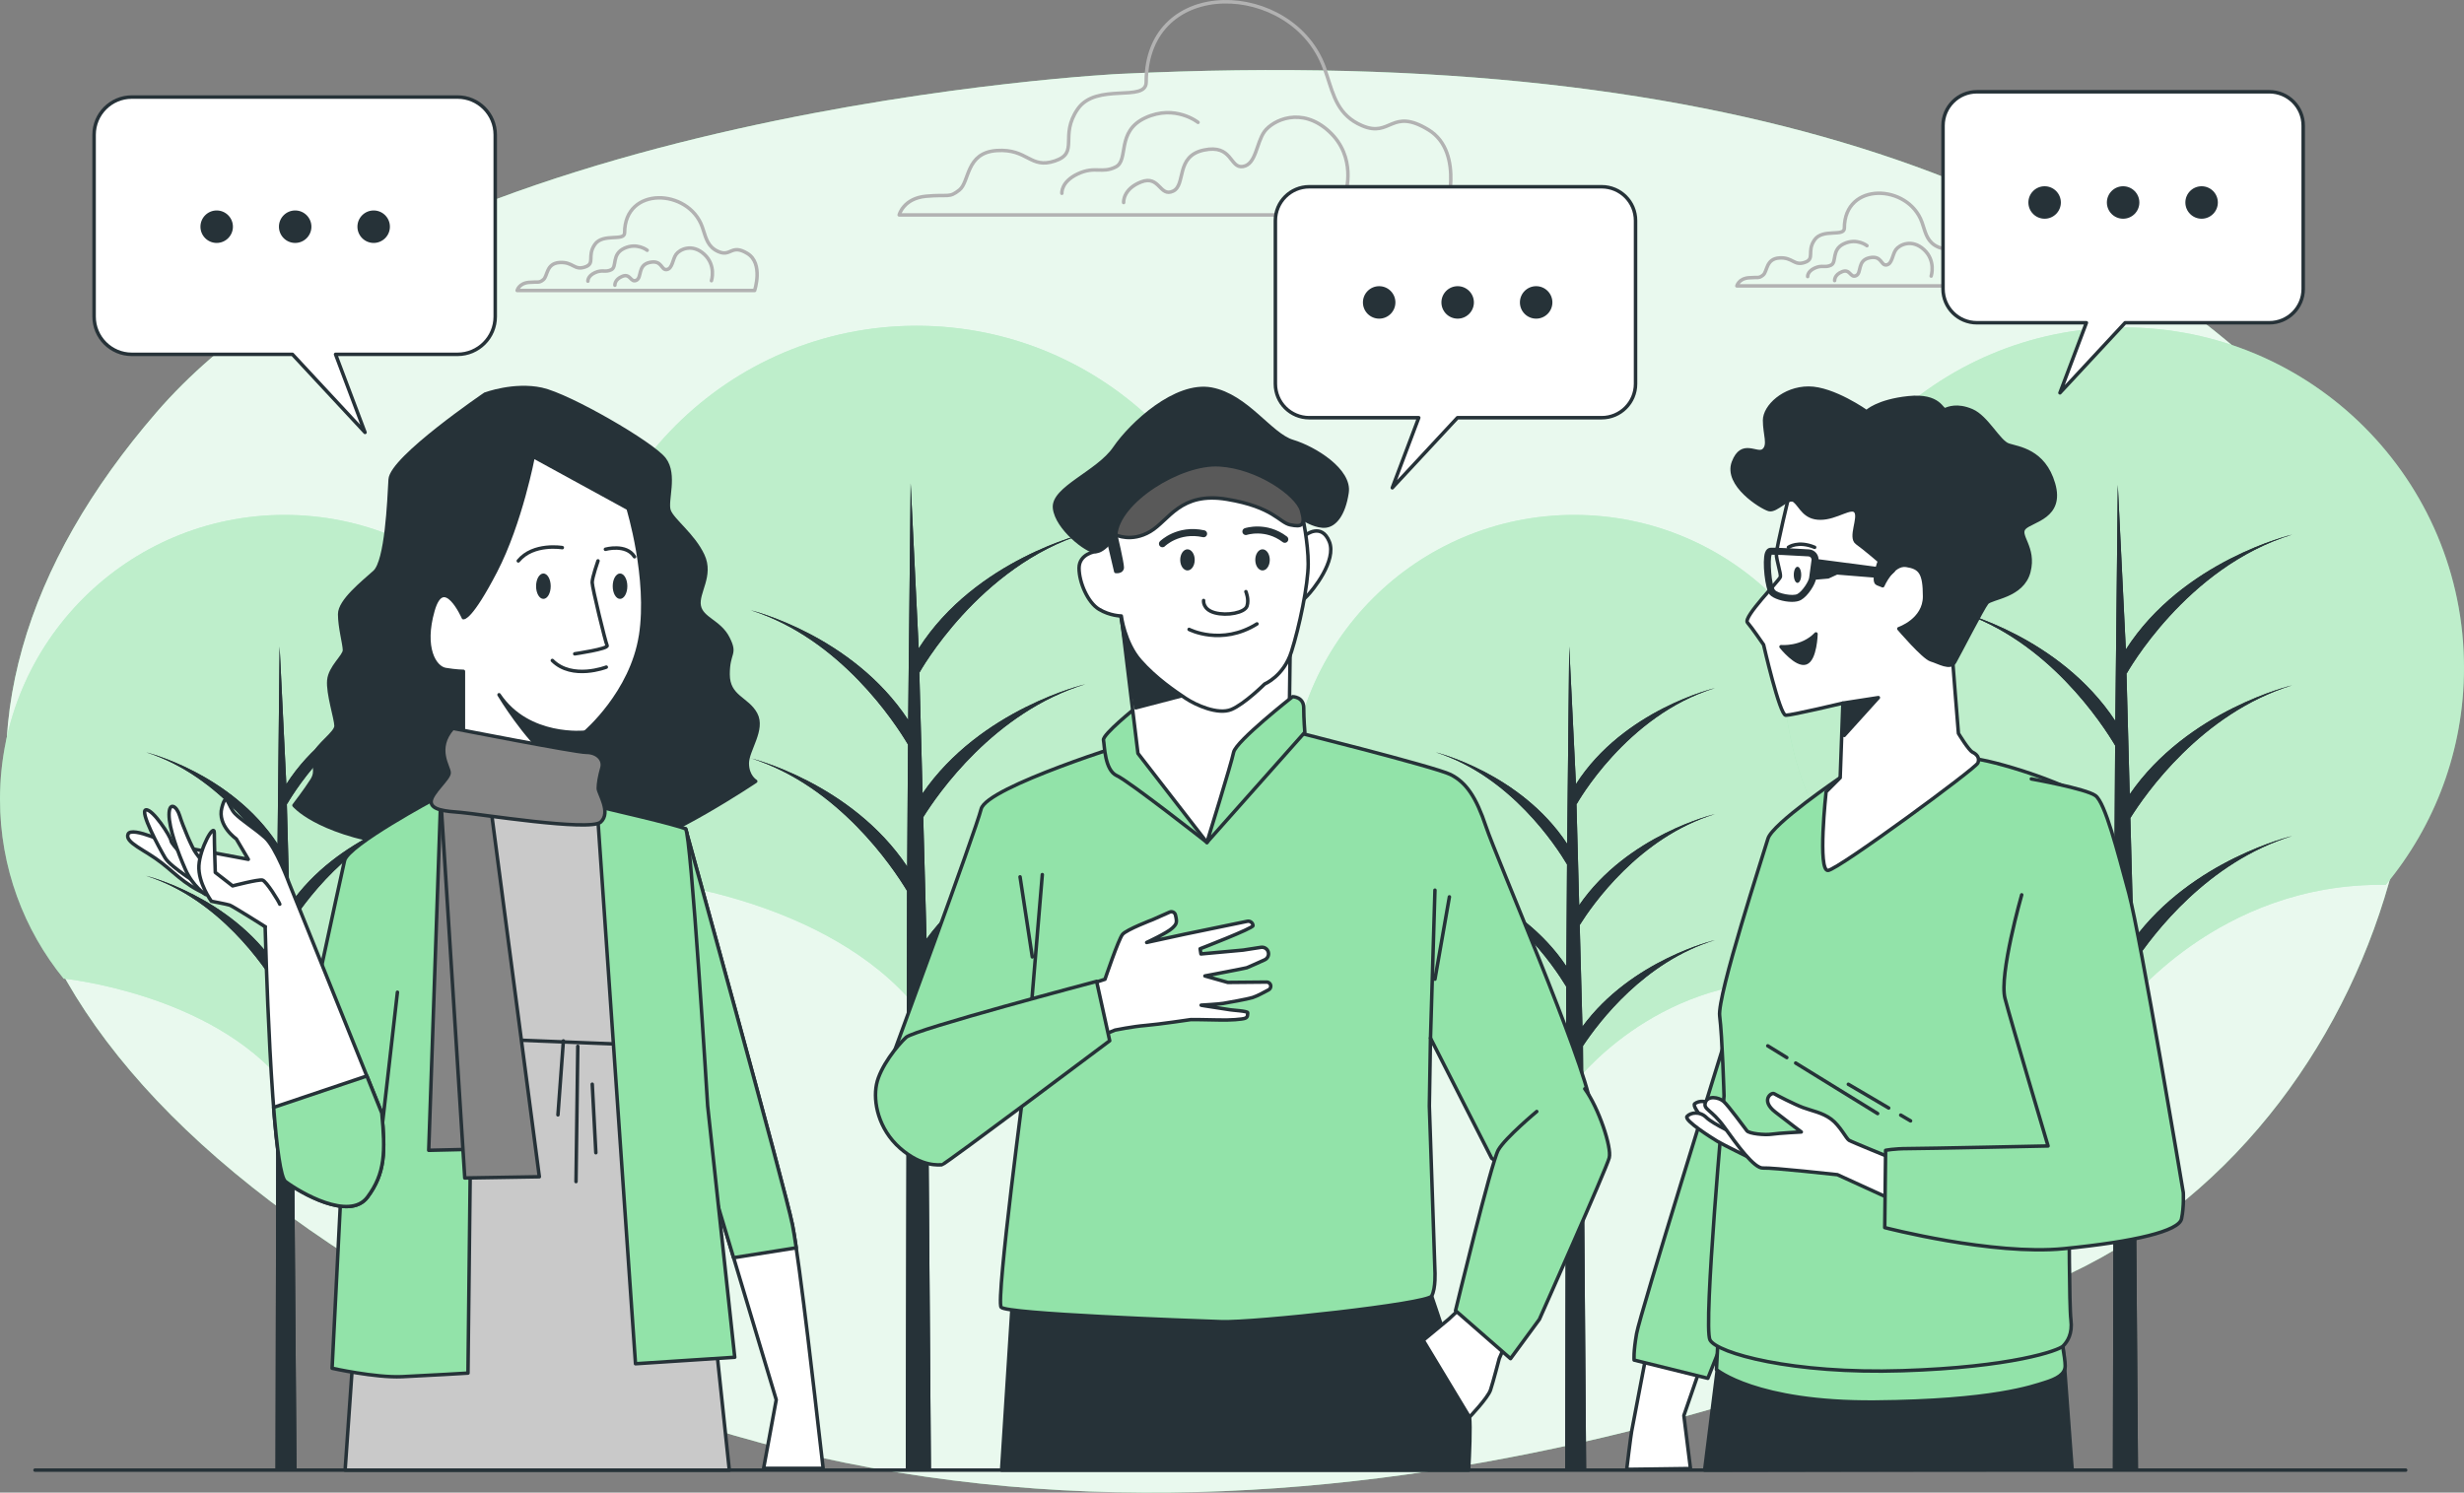<?xml version="1.0" encoding="UTF-8"?><svg id="Calque_2" xmlns="http://www.w3.org/2000/svg" viewBox="0 0 704.11 426.58"><rect x="0" y="0" width="704.11" height="426.58" fill="#808080" stroke="none"/><defs><style>.cls-1{fill:#595959;}.cls-1,.cls-2,.cls-3,.cls-4,.cls-5,.cls-6,.cls-7,.cls-8{stroke:#263238;}.cls-1,.cls-2,.cls-3,.cls-4,.cls-5,.cls-6,.cls-7,.cls-8,.cls-9{stroke-linecap:round;stroke-linejoin:round;}.cls-2{fill:#858585;}.cls-10{opacity:.4;}.cls-10,.cls-11,.cls-5{fill:#fff;}.cls-11{opacity:.8;}.cls-3{fill:#c9c9c9;}.cls-4,.cls-12{fill:#92e3a9;}.cls-6{stroke-width:2px;}.cls-6,.cls-7,.cls-9{fill:none;}.cls-8,.cls-13{fill:#263238;}.cls-9{stroke:#b2b2b2;}</style></defs><g id="Background_Simple"><path class="cls-12" d="m320.17,21.1S119.96,30.87,44.76,117.79C-30.45,204.71-13.84,306.28,148.28,386.37c162.12,80.08,346.71,23.44,443.4-22.46,96.69-45.9,126.35-182.28,68.37-244.16-57.99-61.88-157.24-107.43-339.87-98.64Z"/><path class="cls-11" d="m320.17,21.1S119.96,30.87,44.76,117.79C-30.45,204.71-13.84,306.28,148.28,386.37c162.12,80.08,346.71,23.44,443.4-22.46,96.69-45.9,126.35-182.28,68.37-244.16-57.99-61.88-157.24-107.43-339.87-98.64Z"/></g><g id="Trees"><path class="cls-12" d="m186.38,251.88s50.11,4.96,75.51,36.02c0,0,26.83-35.99,75.03-35.25,13.99-16.86,22.4-38.5,22.41-62.12.02-53.79-43.57-97.41-97.37-97.43-53.79-.02-97.41,43.57-97.43,97.37,0,23.32,8.18,44.72,21.84,61.5v-.08Z"/><path class="cls-10" d="m186.38,251.88s50.11,4.96,75.51,36.02c0,0,26.83-35.99,75.03-35.25,13.99-16.86,22.4-38.5,22.41-62.12.02-53.79-43.57-97.41-97.37-97.43-53.79-.02-97.41,43.57-97.43,97.37,0,23.32,8.18,44.72,21.84,61.5v-.08Z"/><path class="cls-13" d="m214.56,216.69c25.03,7.93,40.58,31.19,44.63,37.91l-.36,165.56h7.2l-1.08-145.22c5.46-8.26,21.07-28.88,45.19-36.25,0,0-28.64,6.79-45.37,29.62l-.94-34.77c4.12-6.61,20.25-30.03,46.3-37.99,0,0-29.96,7.1-46.49,31.19l-.94-35.04.07.47s16.92-30.45,47.36-39.75c0,0-31.35,7.44-47.6,32.89l-2.3-47.16-.71,67.6c-15.93-24.21-44.96-31.34-44.96-31.34,25.64,8.12,41.33,32.34,44.91,38.38l-.23,34.85c-15.99-23.88-44.68-30.93-44.68-30.93Z"/><path class="cls-13" d="m214.56,216.69c25.03,7.93,40.58,31.19,44.63,37.91l-.36,165.56h7.2l-1.08-145.22c5.46-8.26,21.07-28.88,45.19-36.25,0,0-28.64,6.79-45.37,29.62l-.94-34.77c4.12-6.61,20.25-30.03,46.3-37.99,0,0-29.96,7.1-46.49,31.19l-.94-35.04.07.47s16.92-30.45,47.36-39.75c0,0-31.35,7.44-47.6,32.89l-2.3-47.16-.71,67.6c-15.93-24.21-44.96-31.34-44.96-31.34,25.64,8.12,41.33,32.34,44.91,38.38l-.23,34.85c-15.99-23.88-44.68-30.93-44.68-30.93Z"/><path class="cls-12" d="m386.77,279.69s41.83,4.14,63.03,30.07c0,0,22.4-30.04,62.63-29.42,11.67-14.07,18.7-32.14,18.7-51.85.02-44.9-36.37-81.32-81.27-81.33-44.9-.02-81.32,36.37-81.33,81.27,0,19.46,6.83,37.33,18.23,51.33v-.07Z"/><path class="cls-10" d="m386.77,279.69s41.83,4.14,63.03,30.07c0,0,22.4-30.04,62.63-29.42,11.67-14.07,18.7-32.14,18.7-51.85.02-44.9-36.37-81.32-81.27-81.33-44.9-.02-81.32,36.37-81.33,81.27,0,19.46,6.83,37.33,18.23,51.33v-.07Z"/><path class="cls-13" d="m410.29,250.31c20.89,6.62,33.87,26.04,37.26,31.64l-.3,138.2h6.01l-.91-121.22c4.56-6.9,17.59-24.11,37.72-30.26,0,0-23.91,5.67-37.87,24.72l-.78-29.02c3.44-5.51,16.91-25.06,38.65-31.71,0,0-25.01,5.93-38.8,26.03l-.79-29.25.06.39s14.12-25.42,39.54-33.18c0,0-26.17,6.21-39.74,27.46l-1.92-39.37-.59,56.43c-13.3-20.21-37.53-26.16-37.53-26.16,21.4,6.78,34.5,27,37.49,32.03l-.2,29.09c-13.34-19.93-37.29-25.82-37.29-25.82Z"/><path class="cls-13" d="m410.29,250.31c20.89,6.62,33.87,26.04,37.26,31.64l-.3,138.2h6.01l-.91-121.22c4.56-6.9,17.59-24.11,37.72-30.26,0,0-23.91,5.67-37.87,24.72l-.78-29.02c3.44-5.51,16.91-25.06,38.65-31.71,0,0-25.01,5.93-38.8,26.03l-.79-29.25.06.39s14.12-25.42,39.54-33.18c0,0-26.17,6.21-39.74,27.46l-1.92-39.37-.59,56.43c-13.3-20.21-37.53-26.16-37.53-26.16,21.4,6.78,34.5,27,37.49,32.03l-.2,29.09c-13.34-19.93-37.29-25.82-37.29-25.82Z"/><path class="cls-12" d="m18.25,279.69s41.83,4.14,63.03,30.07c0,0,22.4-30.04,62.63-29.42,11.67-14.07,18.7-32.14,18.7-51.85.02-44.9-36.37-81.32-81.27-81.33C36.43,147.14.02,183.52,0,228.43c0,19.46,6.83,37.33,18.23,51.33v-.07Z"/><path class="cls-10" d="m18.25,279.69s41.83,4.14,63.03,30.07c0,0,22.4-30.04,62.63-29.42,11.67-14.07,18.7-32.14,18.7-51.85.02-44.9-36.37-81.32-81.27-81.33C36.43,147.14.02,183.52,0,228.43c0,19.46,6.83,37.33,18.23,51.33v-.07Z"/><path class="cls-13" d="m41.77,250.31c20.9,6.62,33.87,26.04,37.26,31.64l-.3,138.2h6.01l-.91-121.22c4.56-6.9,17.59-24.11,37.72-30.26,0,0-23.91,5.67-37.87,24.72l-.78-29.02c3.44-5.51,16.91-25.06,38.65-31.71,0,0-25.01,5.93-38.8,26.03l-.79-29.25.06.39s14.12-25.42,39.54-33.18c0,0-26.17,6.21-39.74,27.46l-1.92-39.37-.59,56.43c-13.3-20.21-37.53-26.16-37.53-26.16,21.4,6.78,34.5,27,37.49,32.03l-.2,29.09c-13.34-19.93-37.29-25.82-37.29-25.82Z"/><path class="cls-13" d="m41.77,250.31c20.9,6.62,33.87,26.04,37.26,31.64l-.3,138.2h6.01l-.91-121.22c4.56-6.9,17.59-24.11,37.72-30.26,0,0-23.91,5.67-37.87,24.72l-.78-29.02c3.44-5.51,16.91-25.06,38.65-31.71,0,0-25.01,5.93-38.8,26.03l-.79-29.25.06.39s14.12-25.42,39.54-33.18c0,0-26.17,6.21-39.74,27.46l-1.92-39.37-.59,56.43c-13.3-20.21-37.53-26.16-37.53-26.16,21.4,6.78,34.5,27,37.49,32.03l-.2,29.09c-13.34-19.93-37.29-25.82-37.29-25.82Z"/><path class="cls-12" d="m531.42,252.12s50.04,4.95,75.4,35.97c0,0,26.79-35.94,74.92-35.2,13.97-16.83,22.37-38.45,22.37-62.03.02-53.72-43.51-97.28-97.23-97.29-53.72-.02-97.28,43.51-97.29,97.23,0,23.29,8.17,44.66,21.81,61.41v-.08Z"/><path class="cls-10" d="m531.42,252.12s50.04,4.95,75.4,35.97c0,0,26.79-35.94,74.92-35.2,13.97-16.83,22.37-38.45,22.37-62.03.02-53.72-43.51-97.28-97.23-97.29-53.72-.02-97.28,43.51-97.29,97.23,0,23.29,8.17,44.66,21.81,61.41v-.08Z"/><path class="cls-13" d="m559.56,216.98c25,7.92,40.52,31.15,44.57,37.85l-.36,165.32h7.19l-1.08-145.02c5.45-8.25,21.04-28.84,45.13-36.2,0,0-28.6,6.78-45.3,29.58l-.94-34.72c4.12-6.6,20.23-29.98,46.24-37.93,0,0-29.91,7.09-46.42,31.14l-.94-34.99.07.47s16.89-30.41,47.3-39.7c0,0-31.3,7.43-47.54,32.85l-2.3-47.09-.71,67.5c-15.91-24.18-44.9-31.3-44.9-31.3,25.61,8.11,41.28,32.3,44.85,38.32l-.23,34.8c-15.96-23.84-44.62-30.89-44.62-30.89Z"/><path class="cls-13" d="m559.56,216.98c25,7.92,40.52,31.15,44.57,37.85l-.36,165.32h7.19l-1.08-145.02c5.45-8.25,21.04-28.84,45.13-36.2,0,0-28.6,6.78-45.3,29.58l-.94-34.72c4.12-6.6,20.23-29.98,46.24-37.93,0,0-29.91,7.09-46.42,31.14l-.94-34.99.07.47s16.89-30.41,47.3-39.7c0,0-31.3,7.43-47.54,32.85l-2.3-47.09-.71,67.5c-15.91-24.18-44.9-31.3-44.9-31.3,25.61,8.11,41.28,32.3,44.85,38.32l-.23,34.8c-15.96-23.84-44.62-30.89-44.62-30.89Z"/></g><g id="Clouds"><path class="cls-9" d="m379.15,21.48c-.22-.67-.45-1.35-.69-2.03-9.01-25.06-50.93-26.79-50.93,4.01,0,5.93-14.23,0-19.57,7.71-5.34,7.71.59,12.46-6.52,14.83s-7.71-3.56-16.61-2.97c-8.9.59-7.71,8.9-10.68,11.27-2.97,2.37-2.97,1.19-9.49,1.78-6.52.59-7.71,5.34-7.71,5.34h155.99s5.93-17.79-4.74-24.32c-10.68-6.52-10.68,2.37-18.98-1.19-6.86-2.94-8.14-8.52-10.06-14.43Z"/><path class="cls-9" d="m384.54,54.93s3.23-9.99-4.7-17.33c-7.93-7.34-16.16-3.23-18.51,0-2.35,3.23-2.35,9.4-6.17,9.99-3.82.59-2.94-6.46-11.16-4.7-8.23,1.76-4.99,9.99-8.81,11.75-3.82,1.76-3.82-4.7-9.11-2.64-5.29,2.06-4.99,5.88-4.99,5.88"/><path class="cls-9" d="m342.35,34.97s-6.54-5.23-15.04-1.31c-8.5,3.92-4.58,12.1-8.5,14.06-3.92,1.96-5.89-.33-10.79,1.96-4.91,2.29-4.58,5.56-4.58,5.56"/><path class="cls-9" d="m200.95,65.66c-.1-.29-.19-.59-.3-.88-3.92-10.9-22.16-11.65-22.16,1.74,0,2.58-6.19,0-8.52,3.35-2.32,3.35.26,5.42-2.84,6.45-3.1,1.03-3.35-1.55-7.23-1.29s-3.35,3.87-4.64,4.9c-1.29,1.03-1.29.52-4.13.77s-3.35,2.32-3.35,2.32h67.86s2.58-7.74-2.06-10.58c-4.64-2.84-4.64,1.03-8.26-.52-2.98-1.28-3.54-3.71-4.38-6.28Z"/><path class="cls-9" d="m203.3,80.22s1.41-4.35-2.04-7.54c-3.45-3.2-7.03-1.41-8.05,0-1.02,1.41-1.02,4.09-2.68,4.35-1.66.26-1.28-2.81-4.86-2.04s-2.17,4.35-3.83,5.11c-1.66.77-1.66-2.04-3.96-1.15-2.3.89-2.17,2.56-2.17,2.56"/><path class="cls-9" d="m184.94,71.53s-2.85-2.28-6.55-.57c-3.7,1.71-1.99,5.26-3.7,6.12-1.71.85-2.56-.14-4.7.85-2.13,1-1.99,2.42-1.99,2.42"/><path class="cls-9" d="m549.5,64.35c-.1-.29-.19-.59-.3-.88-3.92-10.9-22.16-11.65-22.16,1.74,0,2.58-6.19,0-8.52,3.35-2.32,3.35.26,5.42-2.84,6.45-3.1,1.03-3.35-1.55-7.23-1.29s-3.35,3.87-4.64,4.9c-1.29,1.03-1.29.52-4.13.77s-3.35,2.32-3.35,2.32h67.86s2.58-7.74-2.06-10.58-4.64,1.03-8.26-.52c-2.98-1.28-3.54-3.71-4.38-6.28Z"/><path class="cls-9" d="m551.85,78.9s1.41-4.35-2.04-7.54c-3.45-3.2-7.03-1.41-8.05,0-1.02,1.41-1.02,4.09-2.68,4.35-1.66.26-1.28-2.81-4.86-2.04s-2.17,4.35-3.83,5.11c-1.66.77-1.66-2.04-3.96-1.15-2.3.89-2.17,2.56-2.17,2.56"/><path class="cls-9" d="m533.5,70.22s-2.85-2.28-6.55-.57c-3.7,1.71-1.99,5.26-3.7,6.12-1.71.85-2.56-.14-4.7.85-2.13,1-1.99,2.42-1.99,2.42"/></g><g id="Character_3"><path class="cls-5" d="m470.28,387.98s-3.79,19.89-4.02,21.07c-.24,1.18-1.42,10.89-1.42,10.89l18.23-.24-1.89-15.15,4.74-13.73-15.63-2.84Z"/><path class="cls-4" d="m492.77,298.01s-24.15,77.66-25.1,83.11c-.95,5.45-.71,7.58-.71,7.58l21.07,5.21,7.81-19.65.24-82.16-3.31,5.92Z"/><polygon class="cls-8" points="487.12 420.15 491.74 383.35 589.52 384.72 592.13 419.96 487.12 420.15"/><path class="cls-4" d="m491.02,381.34l-.53,10.07s11.26,9.55,45.19,9.28c33.93-.27,45.2-4.51,48.64-5.57,3.45-1.06,5.83-2.39,5.83-4.77s-1.33-8.75-1.33-8.75c0,0-30.75,3.98-54.07,4.77-23.33.8-43.74-5.04-43.74-5.04Z"/><path class="cls-4" d="m525.85,222.26s-19.39,13.15-20.64,17.42c-1.25,4.27-14.55,44.92-13.8,50.69.75,5.77,1.25,22.83,1.25,22.83,0,0-6.02,65.99-4.01,69.76,2.01,3.76,23.59,9.79,54.95,8.78,31.37-1,44.66-5.77,45.92-7.03s2.76-3.51,2.26-7.53c-.5-4.01-.5-30.11-.5-30.11l19.07-7.03s-8.53-104.13-11.79-109.65c-3.26-5.52-30.86-13.8-35.13-13.55-4.27.25-37.57,5.42-37.57,5.42Z"/><line class="cls-5" x1="513.13" y1="303.81" x2="536.55" y2="318.25"/><line class="cls-5" x1="505.16" y1="298.9" x2="510.6" y2="302.25"/><line class="cls-5" x1="543.15" y1="318.69" x2="545.96" y2="320.34"/><line class="cls-5" x1="528.18" y1="309.88" x2="539.71" y2="316.66"/><path class="cls-5" d="m511.45,140.67s-3.84,15.93-3.84,17.66,1.34,5.57,1.15,6.53c-.19.96-10.75,11.52-9.41,13.06s4.61,6.34,4.61,6.34c0,0,4.61,20.16,6.34,20.16s16.32-3.46,16.32-3.46l-.77,21.31-4.03,4.03s-2.5,22.85.58,22.46c3.07-.38,42.24-29.18,42.81-30.72.58-1.54-.38-2.5-1.54-3.07-1.15-.58-4.03-5.38-4.03-5.38,0,0-1.92-23.81-1.92-24.38s4.8-21.12,5.18-21.69c.38-.58,2.69-10.75-13.25-18.05-15.93-7.3-34.56-9.22-36.09-8.64-1.54.58-2.11,3.84-2.11,3.84Z"/><polygon class="cls-8" points="526.62 200.95 536.76 199.38 527 210.18 526.62 200.95"/><path class="cls-8" d="m508.95,184.83s5.95.58,9.98-3.65c0,0-.19,7.3-2.88,8.26-2.69.96-7.1-4.61-7.1-4.61Z"/><path class="cls-13" d="m514.71,164.28c0,1.27-.47,2.3-1.06,2.3s-1.06-1.03-1.06-2.3.47-2.3,1.06-2.3,1.06,1.03,1.06,2.3Z"/><path class="cls-7" d="m511.06,156.42s2.75-1.99,7.49,0"/><path class="cls-8" d="m533.4,117.68s-9.51-6.75-16.57-6.75-12.58,5.22-12.58,9.21,1.53,7.06-.31,8.59c-1.84,1.53-6.14-3.07-8.59,3.38-2.45,6.44,7.98,12.89,10.13,13.5,2.15.61,5.52-3.99,7.36-2.45,1.84,1.53,2.76,4.91,7.36,4.91s8.9-3.68,10.13-1.84-1.84,7.36.31,8.9c2.15,1.53,6.44,5.22,6.44,5.22,0,0-2.15,5.83-.61,6.44l1.53.61s2.76-6.44,6.75-5.83c3.99.61,5.22,2.15,5.22,8.9s-7.36,9.21-7.36,9.21c0,0,7.06,8.28,9.21,8.9s5.52,2.76,6.75.61c1.23-2.15,7.98-15.34,9.21-16.88,1.23-1.53,10.13-1.84,11.97-8.9,1.84-7.06-3.38-10.43-1.23-12.58,2.15-2.15,11.05-3.07,8.28-12.58-2.76-9.51-10.13-10.13-12.89-11.05-2.76-.92-6.14-7.98-10.43-9.82-4.3-1.84-6.75-.61-7.67-.31-.92.31-1.53-4.3-10.43-3.38-8.9.92-11.97,3.99-11.97,3.99Z"/><path class="cls-13" d="m512.07,172.01c-2.42,0-5.38-.92-6.37-2.08-1.31-1.53-2.19-9.49-1.33-12,.33-.96.9-1.26,1.32-1.35.25-.05.93-.19,11.24.43.81.05,1.57.43,2.08,1.06.52.63.75,1.45.64,2.25h0c-.24,1.8-.57,4.24-.69,5.06-.23,1.58-2.26,4.95-4.34,6.11-.65.36-1.55.52-2.55.52Zm-5.8-13.47c-.57,1.37-.09,8.76.95,10.09.84.98,5.09,1.86,6.43,1.12,1.41-.78,3.18-3.58,3.33-4.64.12-.81.44-3.25.68-5.04h0c.04-.26-.04-.52-.2-.72-.17-.2-.4-.32-.66-.34-6.53-.39-9.66-.5-10.54-.48Z"/><polygon class="cls-8" points="518.66 160.2 541.01 163.13 539.09 164.86 524.89 163.71 522.39 164.86 517.98 165.24 518.66 160.2"/><path class="cls-5" d="m490.48,323.98s-7.45-7.61-6.18-8.56,3.49-.95,4.91.63c1.43,1.59,9.04,10.78,9.04,10.78l-7.77-2.85Z"/><path class="cls-5" d="m500.15,330.96s-7.77-3.81-9.35-4.76-9.67-6.02-8.72-7.13,3.65-1.59,5.55.32c1.9,1.9,9.51,5.39,9.99,5.55.48.16,4.28,5.39,4.28,5.39l-1.74.63Z"/><path class="cls-5" d="m540.1,330.8s-10.94-4.44-11.73-4.92c-.79-.48-2.54-4.12-5.07-6.02-2.54-1.9-5.55-2.38-8.09-3.33-2.54-.95-7.45-3.49-8.24-3.96-.79-.48-3.96,1.9.32,5.23,4.28,3.33,7.45,5.71,7.45,5.71,0,0-6.34.32-8.4.63-2.06.32-6.5-.16-7.13-.95-.63-.79-5.23-7.13-6.66-8.4-1.43-1.27-4.6-1.74-5.23.32s1.74,1.9,5.39,6.98c3.65,5.07,8.56,11.89,11.1,11.73,2.54-.16,21.25,1.9,21.25,1.9l16.65,7.61-1.59-12.53Z"/><path class="cls-4" d="m577.72,255.74s-6.52,22.83-4.77,29.61c1.76,6.77,12.3,42.16,12.3,42.16,0,0-35.63.75-39.9.75s-6.52.5-6.52.5l-.25,22.08s30.86,8.03,51.19,6.02c20.32-2.01,32.87-5.02,33.62-8.53.75-3.51.5-7.53.5-7.53,0,0-12.3-73.52-15.56-85.57-3.26-12.04-6.77-25.85-9.54-27.85s-18.32-4.77-18.32-4.77"/></g><g id="Speech_Bubble_3"><path class="cls-5" d="m648.48,26.23h-83.56c-5.35,0-9.68,4.33-9.68,9.68v46.65c0,5.35,4.33,9.68,9.68,9.68h31.29l-7.56,20.03,18.62-20.03h41.21c5.35,0,9.68-4.33,9.68-9.68v-46.65c0-5.35-4.33-9.68-9.68-9.68Z"/><path class="cls-13" d="m588.91,57.87c0-2.56-2.08-4.64-4.64-4.64s-4.64,2.08-4.64,4.64,2.08,4.64,4.64,4.64,4.64-2.08,4.64-4.64Z"/><path class="cls-13" d="m611.34,57.87c0-2.56-2.08-4.64-4.64-4.64s-4.64,2.08-4.64,4.64,2.08,4.64,4.64,4.64,4.64-2.08,4.64-4.64Z"/><path class="cls-13" d="m633.77,57.87c0-2.56-2.08-4.64-4.64-4.64s-4.64,2.08-4.64,4.64,2.08,4.64,4.64,4.64,4.64-2.08,4.64-4.64Z"/></g><g id="Character_2"><path class="cls-8" d="m419.67,420.15c.26-4.75.59-12.33.26-15.15-.5-4.24-10.83-34.58-10.83-34.58l-119.69-.11-3.19,49.84h133.45Z"/><path class="cls-5" d="m417.68,373.56l-3.74,3.49-7.24,5.99,13.23,21.96s5.24-5.49,5.99-7.74c.75-2.25,2.5-8.98,2.5-8.98l1.5-3.49-12.23-11.23Z"/><path class="cls-4" d="m324.23,211.82s-42.27,13.03-43.86,19.39c-1.59,6.36-25.75,71.83-25.75,71.83l38.46,4.13s-8.58,64.52-6.99,66.43,53.4,3.81,62.93,4.13c9.54.32,58.8-5.09,60.07-7.31s.95-7.31.95-7.31l-1.59-47.04.32-19.39,17.48,34.33s5.09,4.13,14.3,2.86,15.89-5.4,13.99-18.12c-1.91-12.71-27.02-70.88-29.88-79.46-2.86-8.58-5.72-12.71-10.17-14.94-4.45-2.22-47.68-13.03-47.68-13.03l-42.59,3.5Z"/><line class="cls-5" x1="408.78" y1="296.69" x2="410.05" y2="254.41"/><line class="cls-5" x1="410.05" y1="279.84" x2="414.18" y2="256.32"/><line class="cls-7" x1="293.08" y1="307.18" x2="297.85" y2="249.96"/><line class="cls-7" x1="294.99" y1="273.48" x2="291.49" y2="250.6"/><path class="cls-4" d="m324.55,202.29s-9.54,7.63-9.22,9.22c.32,1.59.32,8.58,3.81,10.17,3.5,1.59,25.75,19.07,25.75,19.07l-20.34-38.46Z"/><path class="cls-5" d="m320.41,176.05l4.77,39.27,19.71,25.43,23.52-34.96.32-24.47s-2.22,7.31-15.89,6.67c-13.67-.64-32.43-11.94-32.43-11.94Z"/><polygon class="cls-8" points="344.84 196.99 324.55 202.29 319.65 172.12 344.84 196.99"/><path class="cls-4" d="m344.89,240.75s6.99-22.57,7.63-25.75,16.85-15.89,16.85-15.89c0,0,3.18,0,3.18,3.18s.32,6.99.32,6.99l-27.97,31.47Z"/><path class="cls-5" d="m373.18,152.86s4.45-3.5,6.67,1.91c2.22,5.4-4.77,13.99-6.36,15.57l-1.59,1.59s-.95-8.9-.95-12.08-.64-7.63,2.22-6.99Z"/><path class="cls-5" d="m313.12,157.6s-4.77.63-4.77,4.76c0,4.13,2.53,9.86,5.71,11.77,3.18,1.91,6.36,1.91,6.36,1.91,0,0,.95,7.63,5.39,12.72,4.45,5.09,10.16,8.91,13.02,10.82s9.21,4.78,13.03,3.19c3.82-1.59,9.54-7.3,9.54-7.3,0,0,5.41-2.22,7.64-9.21,2.23-6.99,4.78-19.07,4.79-25.11s-1.58-13.35-1.89-15.26c-.32-1.91-5.4-9.22-20.33-9.23-14.94-.01-27.02,4.75-29.25,8.24-2.23,3.49-9.23,12.71-9.23,12.71Z"/><path class="cls-8" d="m317.01,155.49l1.84,7.83s1.84.23,1.84-1.15-1.87-9.31-1.87-9.31l-1.82,2.63Z"/><path class="cls-7" d="m343.94,171.62s-.32,2.54,3.18,3.5c3.5.96,8.58,0,9.22-1.9s-.31-4.13-.31-4.13"/><path class="cls-7" d="m339.8,179.88s9.21,4.78,19.39-1.57"/><ellipse class="cls-13" cx="339.33" cy="160.01" rx="2.07" ry="3.02"/><path class="cls-13" d="m362.85,160.01c0,1.67-.92,3.02-2.07,3.02s-2.07-1.35-2.07-3.02.92-3.02,2.07-3.02,2.07,1.35,2.07,3.02Z"/><path class="cls-6" d="m332.18,155.4s4.45-4.45,11.76-2.86"/><path class="cls-6" d="m356.02,151.91s5.72-1.91,11.12,2.22"/><path class="cls-8" d="m318.83,152.86s-3.18,4.77-5.72,4.77-11.12-6.67-11.76-12.4c-.64-5.72,12.4-10.17,17.16-17.16,4.77-6.99,17.48-18.75,27.65-16.85,10.17,1.91,16.85,13.03,23.2,14.94,6.36,1.91,16.53,8.26,15.57,14.62-.95,6.36-3.5,9.22-6.04,9.54-2.54.32-5.72-1.59-5.72-1.59,0,0-8.9-10.49-21.61-12.08-12.71-1.59-17.16,1.59-21.61,6.36-4.45,4.77-11.12,9.85-11.12,9.85Z"/><path class="cls-1" d="m318.83,152.86s4.45,2.23,9.85-.95c5.4-3.18,8.58-11.44,21.93-9.22,13.35,2.23,14.94,6.67,18.12,7.31s4.45.32,3.18-4.13c-1.27-4.45-12.4-12.4-23.52-13.03-11.12-.64-28.92,10.49-29.56,20.02Z"/><path class="cls-5" d="m315.76,279.87s3.86-11.47,5.02-12.84,8.59-4.2,8.59-4.2l4.88-2.16c.68-.3,1.46.09,1.64.81.53,2.18.36,2.59-.9,3.77-1.48,1.4-7.32,4.1-7.32,4.1l10.8-2.35,17.95-3.7c.8-.17,1.57.41,1.64,1.22v.02c.06.75-15.12,6.61-15.12,6.61l.24,1.48,12.06-1.1,5.09-.79c.97-.15,1.89.47,2.11,1.42h0c.21.88-.23,1.77-1.05,2.15-1.82.82-4.78,2.16-5.12,2.27-.49.16-11.96,2.34-11.96,2.34l6.54,1.85,11.09-.1c.65,0,1.18.51,1.19,1.16h0c0,.44-.22.84-.6,1.05-1.1.6-3.38,1.83-4.57,2.2-1.59.5-7.02,1.44-8.38,1.68-1.36.23-5.97.48-6.35.51-.37.03,7.99,1.23,8.37,1.33s5.04.34,4.95.85c-.08.51.1,1.24-.75,1.56-.85.32-4.21.59-7.6.49-3.39-.1-7.9-.11-7.9-.11,0,0-9.16,1.37-12.89,1.67-3.73.3-8.78,1.33-8.78,1.33l-6.91,2.81-2.97-15.04,7-2.29Z"/><path class="cls-4" d="m313.37,280.47l3.74,16.97s-47.17,35.44-47.92,35.44-5.74.75-11.98-4.74c-6.24-5.49-7.74-13.23-6.74-18.22,1-4.99,5.99-11.23,8.49-13.48,2.5-2.25,54.4-15.97,54.4-15.97Z"/><path class="cls-4" d="m439.14,317.66s-8.98,7.49-10.98,10.98c-2,3.49-12.23,45.92-12.23,45.92l15.72,13.73,8.24-11.23s19.22-43.17,19.96-46.17c.75-2.99-2.99-14.23-6.99-19.72"/></g><g id="Speech_Bubble_2"><path class="cls-5" d="m457.69,53.37h-83.56c-5.35,0-9.68,4.33-9.68,9.68v46.65c0,5.35,4.33,9.68,9.68,9.68h31.29l-7.56,20.03,18.62-20.03h41.21c5.35,0,9.68-4.33,9.68-9.68v-46.65c0-5.35-4.33-9.68-9.68-9.68Z"/><path class="cls-13" d="m398.75,86.43c0-2.56-2.08-4.64-4.64-4.64s-4.64,2.08-4.64,4.64,2.08,4.64,4.64,4.64,4.64-2.08,4.64-4.64Z"/><path class="cls-13" d="m421.18,86.43c0-2.56-2.08-4.64-4.64-4.64s-4.64,2.08-4.64,4.64,2.08,4.64,4.64,4.64,4.64-2.08,4.64-4.64Z"/><path class="cls-13" d="m443.61,86.43c0-2.56-2.08-4.64-4.64-4.64s-4.64,2.08-4.64,4.64,2.08,4.64,4.64,4.64,4.64-2.08,4.64-4.64Z"/></g><g id="Character_1"><path class="cls-8" d="m138.65,112.62s-26.8,18.21-27.15,24.4c-.34,6.18-1.03,23.37-4.47,26.46-3.44,3.09-9.96,8.25-9.96,12.03s1.37,8.59,1.37,10.31-4.12,4.81-4.47,8.59,2.06,11,2.06,13.06-5.5,5.5-6.18,8.25c-.69,2.75,1.03,4.47-.69,7.22-1.72,2.75-5.15,7.22-5.15,7.22,0,0,6.18,7.56,27.83,11,21.65,3.44,52.92,4.47,65.97,1.72,13.06-2.75,38.14-19.59,38.14-19.59,0,0-2.41-1.37-2.41-5.15s4.81-9.62,2.41-14.09c-2.41-4.47-7.9-4.81-7.9-11.34s2.41-5.5,0-10.31c-2.41-4.81-7.56-5.5-8.25-9.28-.69-3.78,3.78-8.59,1.03-14.43-2.75-5.84-8.59-9.96-9.62-12.71s2.06-10.31-1.37-14.78-27.15-18.21-35.05-19.93c-7.9-1.72-16.15,1.37-16.15,1.37Z"/><path class="cls-5" d="m183.06,181.63c-2.56,16.38-15.85,27.63-15.85,27.63v8.7l-9.92-1.16-24.87-2.93v-22s-2.05,0-5.11-.52c-3.07-.51-6.66-6.13-3.59-16.87,3.07-10.75,8.7,2.04,8.7,2.04,0,0,2.04.52,9.21-13.3,7.16-13.81,10.74-32.75,10.74-32.75l27.12,14.84s6.13,19.95,3.58,36.32Z"/><path class="cls-7" d="m170.88,160.3s-1.66,4.74-1.66,6.17,3.79,17.07,4.27,18.02c.47.95-9.25,2.37-9.25,2.37"/><path class="cls-7" d="m173.25,190.66s-9.72,3.79-15.41-1.9"/><path class="cls-7" d="m160.68,156.51s-8.3-1.42-12.57,3.79"/><path class="cls-7" d="m173.01,156.98s5.93-1.66,8.3,2.13"/><path class="cls-13" d="m157.37,167.53c0,2-.94,3.63-2.09,3.63s-2.09-1.62-2.09-3.63.94-3.63,2.09-3.63,2.09,1.62,2.09,3.63Z"/><path class="cls-13" d="m179.27,167.53c0,2-.94,3.63-2.09,3.63s-2.09-1.62-2.09-3.63.94-3.63,2.09-3.63,2.09,1.62,2.09,3.63Z"/><path class="cls-8" d="m167.21,209.26v8.7l-9.92-1.16c-7.36-6.22-14.17-17.4-14.68-18.24,8.38,12.5,24.6,10.7,24.6,10.7Z"/><path class="cls-5" d="m195.92,236.91s28.47,102.84,30.53,113.15c2.06,10.31,7.22,56.18,7.22,56.18l1.55,13.4h-17.01l3.61-19.59-20.1-67s-7.22-49.48-7.73-63.4,1.94-32.75,1.94-32.75Z"/><path class="cls-4" d="m195.92,236.91s-2.46,18.83-1.94,32.75,7.73,63.4,7.73,63.4l7.92,26.39,17.9-2.83c-.41-2.78-.78-5.05-1.08-6.56-2.06-10.31-30.53-113.15-30.53-113.15Z"/><polygon class="cls-5" points="131.61 235.12 156.35 261.92 175.42 234.6 165.11 227.39 137.28 225.84 131.61 235.12"/><polygon class="cls-3" points="163.57 232.03 180.06 236.67 204.28 380.98 208.41 420.15 98.62 420.15 110.99 242.85 133.84 229.45 163.57 232.03"/><line class="cls-7" x1="140.89" y1="296.97" x2="179.54" y2="298.52"/><line class="cls-7" x1="160.99" y1="297.49" x2="159.44" y2="318.62"/><line class="cls-7" x1="165.11" y1="299.03" x2="164.6" y2="337.69"/><line class="cls-7" x1="169.24" y1="309.86" x2="170.27" y2="329.44"/><path class="cls-4" d="m124.57,228.08s-25.08,13.4-26.11,17.87c-1.03,4.47-13.23,60.82-13.23,61.85s12.2,32.99,12.2,32.99l-2.53,50.25s12.37,2.75,19.93,2.41c7.56-.34,18.9-1.03,18.9-1.03l1.84-164.33h-11Z"/><line class="cls-7" x1="108.93" y1="324.29" x2="113.57" y2="283.57"/><path class="cls-5" d="m109.1,318.1l-26.46-65.63s-3.78-10.31-6.87-13.06c-3.09-2.75-6.53-4.81-8.59-6.87s-2.41-6.87-3.78-1.72c-1.37,5.15,4.12,8.93,4.12,8.93l3.44,5.84-21.99-4.12s-11.34-5.5-12.37-3.09c-1.03,2.41,4.81,4.47,9.62,8.25,4.81,3.78,7.56,7.22,15.46,9.96,7.9,2.75,14.09,8.25,14.09,8.25,0,0,1.72,69.75,5.84,72.85s18.21,11.34,23.37,4.47c5.15-6.87,5.15-13.06,4.12-24.05Z"/><path class="cls-4" d="m109.1,318.1l-4.27-10.59-26.64,8.97c.88,11.24,2.01,20.15,3.42,21.21,4.12,3.09,18.21,11.34,23.37,4.47,5.15-6.87,5.15-13.06,4.12-24.05Z"/><path class="cls-5" d="m57.94,253.46s-9.08-5.5-10.73-8.25c-1.65-2.75-7.43-13.48-5.5-13.76,1.93-.28,7.04,7.58,7.15,8.8.11,1.22,5.78,6.6,5.78,6.6"/><path class="cls-5" d="m58.77,255.66s-3.58-2.2-5.78-7.15c-2.2-4.95-4.68-11.83-4.68-15.68s2.2-2.48,3.03.28c.83,2.75,3.58,9.35,4.68,10.73,1.1,1.38,4.95,6.88,4.95,6.88"/><path class="cls-5" d="m79.95,258.41c-.28-.83-3.85-6.6-4.95-6.88-1.1-.28-8.53,1.65-8.53,1.65l-4.95-3.85s-.28-8.25-.28-11.28-4.13,4.4-4.4,9.35,3.58,10.18,3.58,10.18c0,0,4.4.83,5.23,1.1.83.28,10.13,6.16,10.13,6.16"/><polygon class="cls-2" points="125.94 228.08 122.51 328.75 137.28 328.41 133.84 229.45 125.94 228.08"/><polygon class="cls-2" points="125.94 228.08 132.81 336.66 154.12 336.31 140.03 229.11 125.94 228.08"/><path class="cls-4" d="m170.78,233.06l.13,1.94,10.69,154.75,28.36-1.85-7.74-71.85s-4.76-78.1-6.3-79.13c-1.55-1.03-25.14-6.42-25.14-6.42v2.58Z"/><path class="cls-2" d="m129.38,208.15s35.05,6.87,38.14,6.87,5.15,2.06,4.47,4.47c-.69,2.41-1.03,4.47-1.03,5.84s3.78,6.87.69,9.62-35.39-2.41-39.86-2.75-8.59-.69-8.59-3.09,5.15-6.53,5.15-8.25-4.12-6.87,1.03-12.71Z"/></g><g id="Speech_Bubble_1"><path class="cls-5" d="m37.66,27.74h93.08c5.95,0,10.78,4.83,10.78,10.78v51.97c0,5.95-4.83,10.78-10.78,10.78h-34.85l8.42,22.31-20.74-22.31h-45.9c-5.95,0-10.78-4.83-10.78-10.78v-51.97c0-5.95,4.83-10.78,10.78-10.78Z"/><path class="cls-13" d="m66.56,64.79c0-2.56-2.08-4.64-4.64-4.64s-4.64,2.08-4.64,4.64,2.08,4.64,4.64,4.64,4.64-2.08,4.64-4.64Z"/><path class="cls-13" d="m88.99,64.79c0-2.56-2.08-4.64-4.64-4.64s-4.64,2.08-4.64,4.64,2.08,4.64,4.64,4.64,4.64-2.08,4.64-4.64Z"/><path class="cls-13" d="m111.42,64.79c0-2.56-2.08-4.64-4.64-4.64s-4.64,2.08-4.64,4.64,2.08,4.64,4.64,4.64,4.64-2.08,4.64-4.64Z"/></g><g id="Line"><line class="cls-7" x1="10.01" y1="420.15" x2="687.44" y2="420.15"/></g></svg>